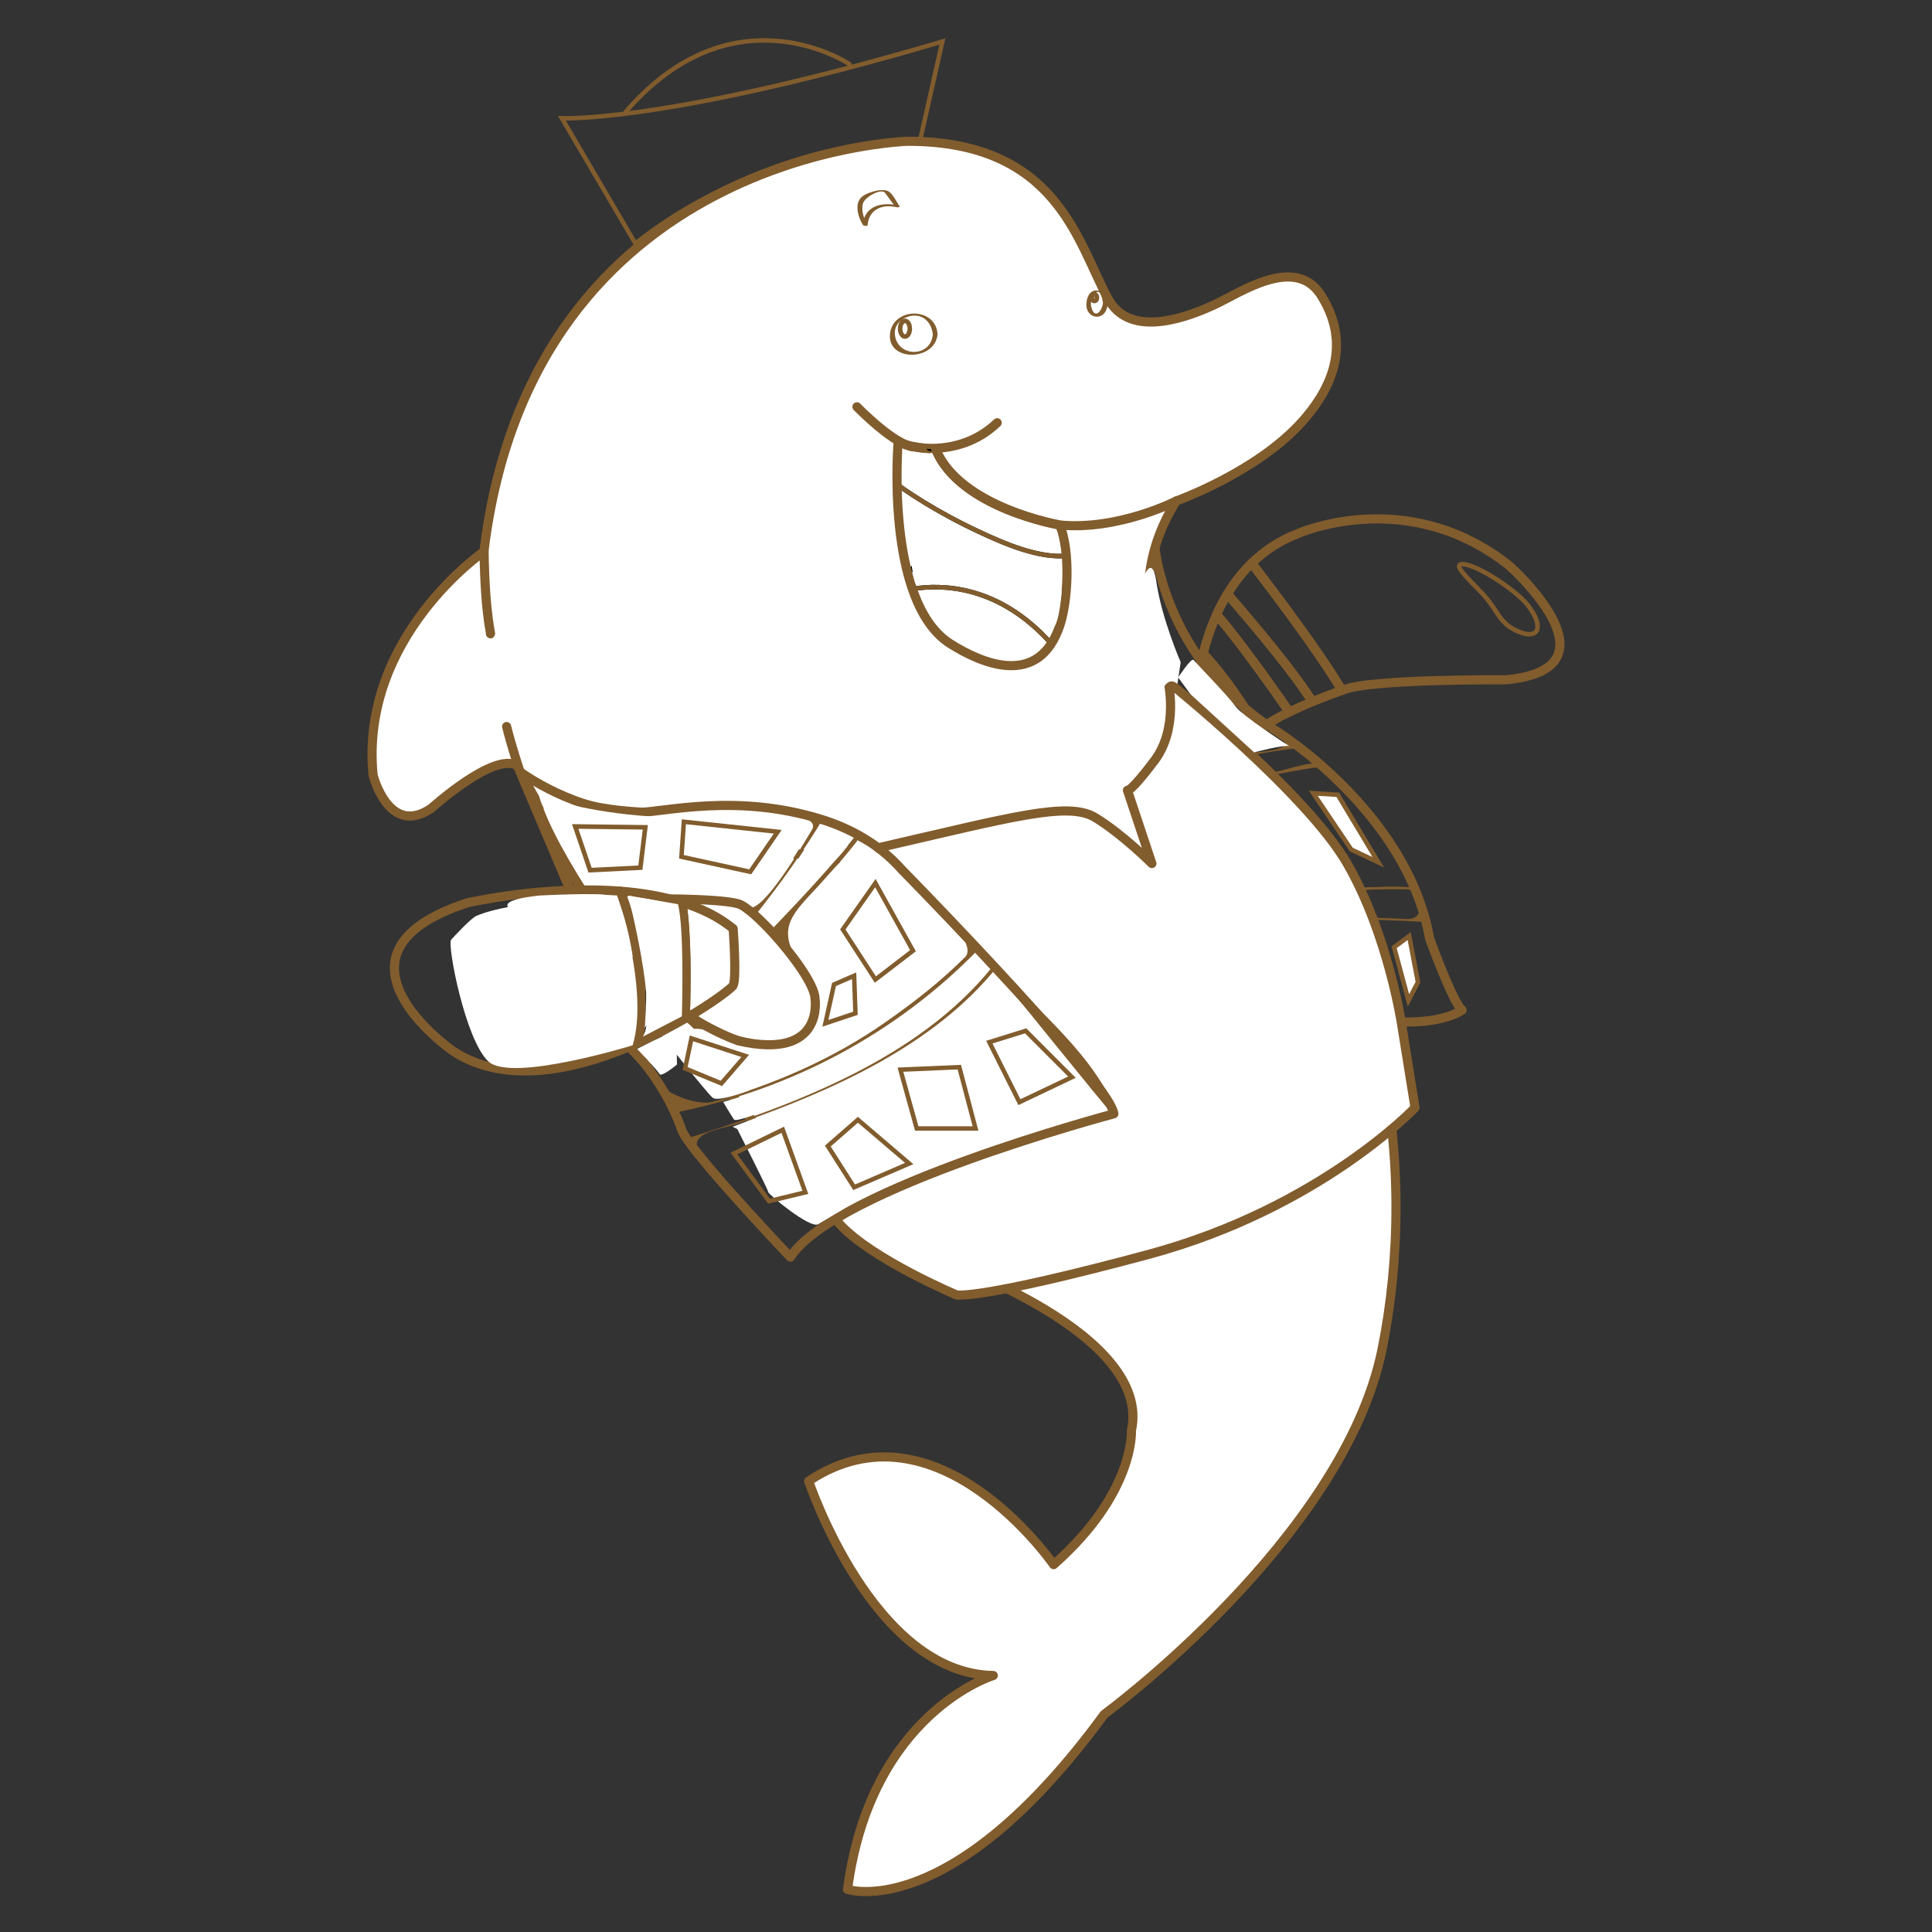 <?xml version="1.0" encoding="utf-8"?>
<!-- Generator: Adobe Illustrator 15.1.0, SVG Export Plug-In . SVG Version: 6.00 Build 0)  -->
<!DOCTYPE svg PUBLIC "-//W3C//DTD SVG 1.1//EN" "http://www.w3.org/Graphics/SVG/1.1/DTD/svg11.dtd">
<svg version="1.1" id="svg_1_0" xmlns="http://www.w3.org/2000/svg" xmlns:xlink="http://www.w3.org/1999/xlink" x="0px" y="0px"
	 width="85.04px" height="85.04px" viewBox="0 0 85.04 85.04" enable-background="new 0 0 85.04 85.04" xml:space="preserve">
<rect x="0" y="0" width="85.04" height="85.04" fill="#333333" stroke="none"/>
<g>
	<path fill="none" stroke="#815C2D" stroke-width="0.402" stroke-linecap="round" stroke-linejoin="round" d="M66.428,24.895
		c-4.539-3.597-9.367-1.381-9.367-1.381c-0.786,0.311-1.432,0.755-1.966,1.274c1.099,1.433,3.049,4.028,3.973,5.601
		c0.039-0.015,0.063-0.022,0.063-0.022c1.181-0.493,7.147-0.444,7.147-0.444C71.551,29.431,66.428,24.895,66.428,24.895z"/>
	<g>
		<path fill="none" stroke="#815C2D" stroke-width="0.402" stroke-linecap="round" stroke-linejoin="round" d="M52.674,30.517
			c0,0,2.465,3.154,2.365,2.219c-0.02-0.181,0.119-0.379,0.356-0.582c-0.623-1.067-1.483-2.38-2.437-3.381
			C52.709,29.779,52.674,30.517,52.674,30.517z"/>
		<path fill="none" stroke="#815C2D" stroke-width="0.402" stroke-linecap="round" stroke-linejoin="round" d="M54.025,26.146
			c1.039,1.199,3.005,3.525,3.737,4.742c0.613-0.252,1.131-0.438,1.306-0.498c-0.924-1.573-2.874-4.169-3.973-5.601
			C54.667,25.204,54.315,25.666,54.025,26.146z"/>
		<path fill="none" stroke="#815C2D" stroke-width="0.402" stroke-linecap="round" stroke-linejoin="round" d="M53.549,27.057
			c-0.271,0.602-0.463,1.195-0.592,1.716c0.953,1,1.813,2.314,2.437,3.381c0.327-0.274,0.827-0.558,1.358-0.816
			C55.995,30.247,54.456,28.076,53.549,27.057z"/>
		<path fill="none" stroke="#815C2D" stroke-width="0.402" stroke-linecap="round" stroke-linejoin="round" d="M56.752,31.338
			c0.338-0.162,0.688-0.316,1.008-0.451c-0.73-1.217-2.698-3.543-3.735-4.742c-0.183,0.3-0.342,0.605-0.478,0.91
			C54.456,28.076,55.995,30.247,56.752,31.338z"/>
	</g>
	<path fill="none" stroke="#815C2D" stroke-width="0.201" d="M64.434,24.836c-0.699-0.068,0.553,0.934,1.046,1.556
		c0.498,0.623,0.595,1.124,1.437,1.44c0.81,0.305,1.057-0.244,0.345-1.178C66.793,26.036,65.125,24.907,64.434,24.836z"/>
</g>
<g>
	<g>
		<path fill="#815C2D" d="M62.37,39.124c-0.605-1.328-1.365-2.488-2.304-3.607c-0.446-0.536-1.2-1.59-1.881-1.865
			c-0.444-0.182-1.487,0.215-1.94,0.299c-1.318,0.244-2.621,0.564-3.884,1.012c-0.011,0.002-0.026,0.015-0.021,0.029
			c0.881,1.571,1.758,3.143,2.638,4.715c0.026,0.049,0.114,0.074,0.167,0.065c2.367-0.396,4.758-0.718,7.163-0.616
			c0.139,0.006-0.021-0.098-0.083-0.101c-2.248-0.097-4.482,0.183-6.699,0.532c-0.587,0.093-0.559-0.23-0.867-0.783
			c-0.418-0.75-0.838-1.5-1.258-2.249c-0.263-0.472-0.527-0.941-0.79-1.412c-0.138-0.244,3.472-1.038,3.761-1.095
			c0.482-0.096,0.969-0.176,1.455-0.256c0.52-0.086,1.34,0.941,1.676,1.295c1.115,1.17,1.992,2.533,2.662,4
			C62.193,39.147,62.39,39.17,62.37,39.124z"/>
	</g>
</g>
<g>
	<g>
		<path fill="#815C2D" d="M56.361,32.207c-2.825-1.85-5.217-4.92-5.454-8.41c-0.006-0.061-0.191-0.028-0.21,0.017
			c-0.368,0.926-0.735,1.852-1.104,2.777c-0.106,0.269-0.959,1.819-0.814,2.077c1.002,1.792,2.01,3.585,3.014,5.378
			c0.02,0.033,0.107,0.02,0.135,0.011c1.723-0.515,3.457-0.947,5.25-1.132c0.013-0.001,0.138-0.037,0.097-0.068
			C56.969,32.633,56.674,32.412,56.361,32.207c-0.047-0.03-0.243,0.023-0.175,0.067c1.17,0.77-0.725,0.791-1.091,0.869
			c-0.247,0.054-3.115,0.834-3.121,0.82c-0.466-0.827-0.929-1.655-1.394-2.483c-0.513-0.916-1.025-1.833-1.539-2.749
			c-0.217-0.386,0.604-1.767,0.756-2.147c0.365-0.914,0.729-1.828,1.092-2.743c-0.148,0.375-0.055,0.98,0.127,1.651
			c0.771,2.865,2.72,5.178,5.167,6.78C56.231,32.306,56.432,32.252,56.361,32.207z"/>
	</g>
</g>
<g>
	<g>
		<path fill="#815C2D" d="M54.977,39.722c0.171,0.305,0.343,0.61,0.514,0.916c0.022,0.044,0.109,0.047,0.152,0.042
			c2.359-0.28,4.743-0.235,7.111-0.096c0.024,0.001,0.121,0.008,0.107-0.042c-0.141-0.492-0.303-0.962-0.49-1.437
			c-0.019-0.04-0.097-0.042-0.129-0.044c-2.414-0.115-4.836,0.22-7.213,0.619c-0.136,0.021,0.033,0.095,0.1,0.084
			c1.324-0.222,2.652-0.404,3.992-0.532c0.912-0.087,1.832-0.119,2.752-0.103c0.611,0.01,1.03,1.374,0.028,1.321
			c-1.466-0.076-2.931-0.084-4.396-0.024c-0.262,0.011-1.793,0.241-1.848,0.143c-0.156-0.283-0.316-0.565-0.475-0.847
			C55.154,39.666,54.95,39.672,54.977,39.722z"/>
	</g>
</g>
<path fill="none" stroke="#815C2D" stroke-width="0.402" stroke-linecap="round" stroke-linejoin="round" d="M62.926,41.311
	c-0.045-0.261-0.106-0.516-0.166-0.77c-0.131-0.497-0.297-0.976-0.492-1.437c-0.999-2.362-2.764-4.233-4.12-5.424
	c-0.358-0.317-0.694-0.585-0.978-0.801c-0.547-0.42-0.898-0.642-0.898-0.642c-5.177-3.207-5.471-8.43-5.471-8.43l-1.926,4.832
	l3.014,5.377l0.554,0.988l2.638,4.715l0.512,0.916l2.947,5.257c0.688-1.38,1.873-1.035,1.873-1.035
	c2.811,0.444,3.944-0.396,3.944-0.396C63.963,44.17,62.926,41.311,62.926,41.311z"/>
<path fill="#FFFFFF" stroke="#815C2D" stroke-width="0.402" stroke-linecap="round" stroke-linejoin="round" d="M51.774,22.051
	c0,0,3.577-1.273,5.564-3.519c0.979-1.103,2.311-3.129,0.824-5.516c-1.146-1.833-3.591-0.115-4.728,0.407
	c-1.627,0.75-3.785,1.333-4.661-0.273c-1.343-2.461-2.227-6.931-8.813-6.931c0,0-16.521,0.427-18.66,18.059
	c0,0-5.475,3.766-4.877,9.843c0,0,0.685,2.739,2.565,1.455c0,0,2.739-2.482,3.769-1.882c0,0,10.099,19.256,18.743,21.827
	c0,0,9.24,3.168,8.301,7.446c0,0,0.17,2.736-3.424,5.904c0,0-5.134-7.445-10.783-3.679c0,0,2.822,8.474,8.128,8.558
	c0,0-5.389,1.625-6.416,9.414c0,0,4.534,1.539,11.296-7.703c0,0,10.557-7.744,12.236-16.088c1.582-7.853,0.336-18.462-6.758-25.507
	C52.833,32.622,48.432,27.357,51.774,22.051z"/>
<path fill="none" stroke="#815C2D" stroke-width="0.402" stroke-linecap="round" stroke-linejoin="round" d="M21.307,24.255
	c0.04,2.891,0.341,3.742,0.278,3.636"/>
<path fill="none" stroke="#815C2D" stroke-width="0.402" stroke-linecap="round" stroke-linejoin="round" d="M22.836,33.805
	c0,0-0.321-0.96-0.537-1.826"/>
<path fill="none" stroke="#815C2D" stroke-width="0.402" stroke-linecap="round" stroke-linejoin="round" d="M51.778,22.051
	c0,0-2.533,1.302-5.122,1.059c0,0-4.43-0.775-5.47-3.342"/>
<path fill="none" stroke="#815C2D" stroke-width="0.402" stroke-linecap="round" stroke-linejoin="round" d="M37.72,17.906
	c0,0,1.719,1.766,2.543,1.766c0,0,2.035,0.461,3.63-1.064"/>
<g>
	<g>
		<path fill="#815C2D" d="M41.059,14.722c-0.082,1.034-1.591,1.018-1.672-0.022c-0.042-0.526,0.55-0.893,1.035-0.792
			C40.811,13.99,41.03,14.36,41.059,14.722c0.005,0.06,0.216,0.04,0.21-0.022c-0.095-1.222-2-1.179-2.096,0.022
			c-0.096,1.212,2.003,1.176,2.096-0.022C41.272,14.648,41.063,14.656,41.059,14.722z"/>
	</g>
</g>
<g>
	<g>
		<path fill="#815C2D" d="M48.549,13.332c-0.028,0.33-0.355,0.755-0.51,0.2c-0.061-0.214,0.021-0.445,0.16-0.606
			c0.26-0.308,0.346,0.376,0.35,0.418c0.005,0.058,0.209,0.108,0.203,0.042c-0.063-0.719-0.857-0.863-0.931-0.053
			c-0.063,0.736,0.861,0.863,0.931,0.066C48.758,13.329,48.554,13.281,48.549,13.332z"/>
	</g>
</g>
<g>
	<g>
		<path fill="#815C2D" d="M39.527,9.045c-0.699-0.167-1.483,0.015-1.548,0.84c0.068,0.003,0.14,0.007,0.21,0.012
			c-0.169-0.271-0.282-0.606-0.21-0.925c0.064-0.293,0.817-0.701,0.978-0.483c0.146,0.198,0.291,0.396,0.436,0.594
			c0.038,0.053,0.237,0.041,0.208,0c-0.131-0.177-0.304-0.56-0.498-0.663c-0.271-0.144-0.83,0.03-1.077,0.178
			c-0.463,0.276-0.272,0.933-0.046,1.3c0.022,0.04,0.205,0.078,0.21,0.011c0.058-0.694,0.641-0.937,1.272-0.787
			C39.552,9.143,39.668,9.079,39.527,9.045z"/>
	</g>
</g>
<ellipse fill="none" stroke="#815C2D" stroke-width="0.201" cx="39.834" cy="14.469" rx="0.212" ry="0.346"/>
<ellipse fill="none" stroke="#815C2D" stroke-width="0.201" cx="48.172" cy="13.101" rx="0.111" ry="0.15"/>
<path fill="#FFFFFF" stroke="#815C2D" stroke-width="0.402" stroke-linecap="round" stroke-linejoin="round" d="M23.595,35.263
	c0,0,9.434,3.342,15.167,2.031c5.729-1.316,8.237-2.031,9.432-1.316c1.192,0.718,2.508,2.032,2.508,2.032l-1.076-3.225
	c0,0,0.119,0.118,1.195-1.313c1.075-1.432,0.598-3.463,0.598-3.463s6.086,4.895,7.879,8.002c1.791,3.104,2.391,7.044,2.391,7.044
	l0.596,3.701c0,0-4.178,4.416-11.701,6.451c-7.523,2.026-8.478,1.791-8.478,1.791s-3.7-1.554-5.137-3.107
	C35.54,52.336,25.03,39.918,23.595,35.263z"/>
<g>
	<g>
		<path fill="#815C2D" d="M43.676,42.563c-3.246,4.029-8.684,6.066-13.487,7.561c-0.019,0.006-0.063,0.025-0.044,0.053
			c1.341,1.854,2.966,3.521,4.541,5.179c0.041,0.045,0.168,0.028,0.203-0.021c1.782-2.426,5.67-3.504,8.357-4.461
			c1.92-0.684,3.871-1.289,5.84-1.814c0.01-0.003,0.055-0.021,0.047-0.042c-0.807-2.414-3.575-4.658-5.252-6.472
			c-0.043-0.046-0.241,0.001-0.202,0.042c0.42,0.457,5.198,6.434,5.266,6.417c-1.085,0.291-2.157,0.617-3.229,0.951
			c-3.481,1.088-7.457,2.264-10.332,4.604c-0.273,0.222-0.516,0.731-0.67,0.571c-0.649-0.687-1.289-1.383-1.924-2.08
			c-0.657-0.727-1.301-1.465-1.921-2.223c-0.804-0.98,0.96-1.133,1.668-1.383c4.106-1.447,8.556-3.41,11.347-6.876
			C43.915,42.529,43.719,42.512,43.676,42.563z"/>
	</g>
</g>
<g>
	<g>
		<path fill="#815C2D" d="M39.774,38.26c-0.604-0.604-1.179-1.062-1.895-1.512c-0.035-0.022-0.146-0.056-0.178-0.013
			c-1.184,1.501-2.501,2.887-3.821,4.267c-0.013,0.012-0.006,0.023,0.004,0.035c0.785,0.899,1.891,1.946,1.899,3.226
			c0.015,2.784-3.997,1.264-5.362,0.437c-0.042-0.025-0.14-0.052-0.181-0.013c-0.679,0.674-1.359,1.345-2.046,2.015
			c-0.011,0.012-0.002,0.022,0.006,0.033c0.554,0.67,1.011,1.396,1.37,2.182c0.026,0.051,0.124,0.06,0.172,0.051
			c5.072-1.004,9.751-3.487,13.354-7.21c0.01-0.011,0.004-0.024-0.006-0.034C41.998,40.561,40.896,39.402,39.774,38.26
			c-0.039-0.04-0.243-0.045-0.188,0.011c0.649,0.664,3.599,3.15,2.895,3.855c-1.077,1.078-2.28,2.013-3.527,2.882
			c-2.308,1.613-4.902,2.736-7.604,3.494c-0.893,0.25-3.789-0.926-2.316-2.364c1.247-1.218,1.866-0.938,3.225-0.361
			c1.256,0.533,3.188,0.444,3.676-1.034c0.288-0.882-0.328-1.722-0.783-2.403c-1.012-1.518-0.211-2.169,0.857-3.328
			c1.245-1.348,1.835-2.484,3.578-0.739C39.625,38.31,39.832,38.315,39.774,38.26z"/>
	</g>
</g>
<g>
	<g>
		<path fill="#815C2D" d="M29.359,39.616c1.178,0.005,2.739-0.118,3.721,0.655c0.043,0.034,0.16,0.021,0.195-0.022
			c1.07-1.343,2.059-2.729,2.948-4.2c0.015-0.022-0.021-0.033-0.033-0.036c-4.405-1.174-9.299,0.716-13.206-2.072
			c-0.031-0.022-0.23-0.014-0.204,0.046c0.754,1.775,1.505,3.552,2.258,5.328c0.52,1.227-0.176,3.864-0.247,5.221
			c0.002,0.008,0.009,0.016,0.019,0.019c0.824,0.206,1.575,0.575,2.252,1.108c0.05,0.032,0.131,0.018,0.179-0.013
			c0.81-0.515,1.564-1.052,2.318-1.64c0.01-0.008,0.015-0.021,0.004-0.032c-1.359-1.479-1.274-2.784-0.061-4.401
			c0.051-0.067-0.155-0.057-0.19-0.012c-1.027,1.371-1.357,2.571-0.332,4.051c1.338,1.932-4.026,1.821-3.973,0.816
			c0.04-0.753,0.077-1.506,0.117-2.259c0.045-0.858,0.406-2.234,0.062-3.046c-0.624-1.474-1.249-2.947-1.874-4.421
			c-0.19-0.445-0.6-0.754-0.245-0.516c0.606,0.406,1.267,0.709,1.935,0.999c1.698,0.736,3.306,0.603,5.078,0.407
			c0.423-0.047,6.297-0.121,5.661,0.924c-0.361,0.6-2.258,3.854-2.843,3.394c-0.81-0.637-2.499-0.384-3.445-0.388
			C29.39,39.524,29.22,39.615,29.359,39.616z"/>
	</g>
</g>
<g>
	<g>
		<path d="M29.366,43.965c-0.732,0.594-1.494,1.138-2.302,1.627c-0.021,0.014,0.007,0.039,0.017,0.048
			c0.409,0.327,0.776,0.688,1.121,1.085c0.031,0.035,0.149,0.084,0.193,0.042c0.685-0.666,1.365-1.341,2.046-2.015
			c0.017-0.018-0.002-0.037-0.017-0.047c-0.308-0.215-0.592-0.441-0.865-0.697c-0.042-0.037-0.243-0.055-0.189-0.008
			c0.171,0.16,0.345,0.313,0.529,0.461c0.426,0.34-0.039,0.602-0.319,0.879c-0.458,0.453-0.917,0.904-1.38,1.353
			c0.066,0.013,0.128,0.026,0.192,0.041c-0.194-0.226-0.396-0.438-0.609-0.646c-0.264-0.258-0.555-0.396-0.123-0.666
			c0.664-0.416,1.291-0.887,1.901-1.379C29.602,44.006,29.416,43.926,29.366,43.965z"/>
	</g>
</g>
<path fill="none" stroke="#815C2D" stroke-width="0.402" stroke-linecap="round" stroke-linejoin="round" d="M43.782,42.565
	c-0.264-0.285-0.525-0.564-0.781-0.836c-1.808-1.925-3.318-3.463-3.318-3.463c-0.557-0.629-1.198-1.117-1.881-1.5
	c-0.537-0.299-1.102-0.533-1.679-0.709c-3.702-1.144-6.848-0.318-8.004-0.297c-2.754,0.052-5.231-1.789-5.231-1.789l2.28,5.38
	l-0.271,5.166c0.882,0.218,1.633,0.622,2.266,1.116c0.432,0.336,0.81,0.711,1.134,1.098c0.663,0.789,1.109,1.607,1.38,2.191
	c0.226,0.488,0.332,0.813,0.332,0.813c0.033,0.099,0.118,0.244,0.24,0.421c0.998,1.459,4.541,5.178,4.541,5.178
	c1.959-3.047,14.239-6.308,14.239-6.308C48.915,48.243,46.241,45.209,43.782,42.565z M29.462,44.004
	c-1.094-1.059-1.701-2.559-0.059-4.436c0,0,2.337,0,3.101,0.216c0.158,0.046,0.395,0.216,0.677,0.457
	c0.242,0.213,0.519,0.486,0.799,0.788c0.928,1.006,1.895,2.345,1.895,2.939c0,0,0.432,2.718-3.368,1.849c0,0-1.1-0.38-2.164-1.104
	C30.039,44.506,29.734,44.268,29.462,44.004z"/>
<path fill="none" stroke="#815C2D" stroke-width="0.402" stroke-linecap="round" stroke-linejoin="round" d="M27.295,39.226
	c-3.357-0.259-6.711,0.51-6.711,0.51c-6.848,2.228-0.653,6.522-0.653,6.522c2.374,1.572,5.617,0.783,8.185-0.365
	C28.451,42.879,27.843,40.591,27.295,39.226z"/>
<path fill="none" stroke="#815C2D" stroke-width="0.402" stroke-linecap="round" stroke-linejoin="round" d="M32.271,40.878
	c-0.637-0.525-1.415-0.899-2.256-1.16c0.218,1.428,0.206,3.516,0.149,5.123c1.237-0.723,2.055-1.357,2.106-1.465
	C32.435,43.051,32.271,40.878,32.271,40.878z"/>
<path fill="none" stroke="#815C2D" stroke-width="0.402" stroke-linecap="round" stroke-linejoin="round" d="M30.013,39.718
	c-0.859-0.268-1.786-0.421-2.719-0.492c0.55,1.366,1.154,3.653,0.819,6.667c0.756-0.338,1.451-0.705,2.049-1.055
	C30.221,43.232,30.232,41.146,30.013,39.718z"/>
<path fill="none" stroke="#000000" stroke-width="0.201" d="M21.329,40.726c-0.554,0.427,1.039,0.298,1.83,0.413
	c0.788,0.111,1.201,0.414,2.032,0.065c0.797-0.333,0.604-0.904-0.555-1.095C23.867,39.981,21.879,40.301,21.329,40.726z"/>
<path fill="none" stroke="#000000" stroke-width="0.201" d="M41.184,19.769c0,0-1.26-0.047-1.647-0.363c0,0-0.066,0.792-0.05,1.917
	c0.799,0.577,2.286,1.534,4.43,2.454c1.469,0.629,2.416,0.749,3.021,0.686c-0.043-0.496-0.133-0.967-0.282-1.351
	C46.656,23.11,42.247,22.383,41.184,19.769z"/>
<path fill="none" stroke="#815C2D" stroke-width="0.201" d="M43.917,23.776c-2.144-0.919-3.631-1.876-4.43-2.454
	c0.019,1.146,0.124,2.634,0.485,3.979c0.504-1.206,3.363-0.598,3.363-0.598c2.535,0.604,3.224,1.799,3.345,2.722
	c0.224-0.729,0.348-1.907,0.257-2.965C46.333,24.525,45.383,24.405,43.917,23.776z"/>
<path fill="none" stroke="#000000" stroke-width="0.201" d="M46.269,28.329c0.149-0.224,0.278-0.492,0.385-0.813
	c0.009-0.026,0.017-0.061,0.025-0.089c-0.121-0.921-0.81-2.117-3.345-2.722c0,0-2.859-0.607-3.363,0.598
	c0.056,0.209,0.121,0.417,0.188,0.62C41.417,25.716,43.95,25.724,46.269,28.329z"/>
<path fill="none" stroke="#815C2D" stroke-width="0.201" d="M40.161,25.923c0.355,1.027,0.883,1.916,1.675,2.416
	c1.221,0.771,3.327,1.709,4.435-0.011C43.95,25.724,41.417,25.716,40.161,25.923z"/>
<path fill="none" stroke="#815C2D" stroke-width="0.402" stroke-linecap="round" stroke-linejoin="round" d="M39.537,19.406
	c0,0-0.614,7.096,2.299,8.934c1.38,0.869,3.894,1.961,4.818-0.823c0.345-1.043,0.479-3.171,0-4.405c0,0-4.407-0.727-5.47-3.342
	C41.184,19.769,39.925,19.722,39.537,19.406z"/>
<path fill="#FFFFFF" d="M27.162,39.419c0,0,1.418,4.179,0.685,6.591c0,0-5.31,1.643-6.34,0.72c-1.026-0.922-1.83-5.157-1.651-5.362
	c0.179-0.206,0.895-0.967,1.117-1.056C21.195,40.223,22.357,39.674,27.162,39.419z"/>
<path fill="#FFFFFF" d="M23.729,39.419c0,0,2.682-0.142,3.078,0c0.4,0.139-0.472,0.782-0.472,0.782s-1.978,0.544-2.102,0.458
	C24.108,40.579,20.374,39.79,23.729,39.419z"/>
<path fill="#FFFFFF" d="M27.651,39.418c0,0,1.328,5.162,0.644,6.213l1.718-0.895c0,0,0.122-3.813-0.17-4.936L27.651,39.418z"/>
<path fill="#FFFFFF" d="M28.043,46.168c0,0,0.908,0.951,0.989,1.108c0.077,0.155,0.766-0.418,0.766-0.418l-0.024-1.418
	C29.774,45.442,29.997,45.168,28.043,46.168z"/>
<path fill="#FFFFFF" d="M37.742,36.985c0,0,1.474,0.731,0.998,1.095c-0.467,0.366-1.695,0.507-1.695,0.507l-0.071-0.647
	C36.973,37.939,37.693,37.09,37.742,36.985z"/>
<path fill="#FFFFFF" d="M37.327,37.209c0,0-0.636,0.884-0.95,0.895c-0.32,0.013-1.287-0.235-1.287-0.235l0.544-0.824L37.327,37.209z
	"/>
<path fill="#FFFFFF" d="M35.222,37.279c0,0-0.496,0.907-0.778,0.954c-0.284,0.046-9.756-1.72-9.756-1.72l-0.705-0.836
	c0,0-0.511-0.979-0.051-0.66c0.463,0.317,3.039,0.918,5.623,0.954c2.579,0.034,3.45,0.152,3.498,0.152
	c0.048,0,2.438,0.414,2.438,0.414S35.326,37.138,35.222,37.279z"/>
<path fill="#FFFFFF" d="M37.503,52.989c0,0-1.124,0.676-1.485,0.895c-0.363,0.221-2.219-1.334-2.204-1.414
	c0.013-0.077-1.361-2.771-1.361-2.771l-0.207-0.104l1.554-0.586L37.503,52.989z"/>
<path fill="#FFFFFF" d="M33.373,49.008c0,0-0.983,0.377-1.063,0.273c-0.078-0.103-0.479-0.777-0.479-0.777l0.999-0.297
	L33.373,49.008z"/>
<path fill="#FFFFFF" d="M29.147,45.614c0,0,0.985-0.531,1.088-0.596C30.335,44.952,32.97,48,32.97,48s-1.349,0.517-1.596,0.322
	C31.126,48.129,29.147,45.614,29.147,45.614z"/>
<path fill="#FFFFFF" d="M28.379,45.249c0,0,0.107-1.502,0.052-2.099c-0.052-0.597,0.558-0.312,0.548-0.247
	c-0.013,0.065-0.131,1.529-0.146,1.594C28.821,44.563,28.379,45.249,28.379,45.249z"/>
<path fill="#FFFFFF" d="M56.754,32.845c0,0-2.094-1.341-2.394-1.777c-0.304-0.438-1.731-1.898-1.825-2.019
	c-0.09-0.12-0.676,0.769-0.676,0.769l0.541,0.738l2.803,2.561C55.204,33.116,56.486,32.77,56.754,32.845z"/>
<path fill="#FFFFFF" d="M40.281,25.674c0,0-0.561-2.009,0.327-1.679c0.891,0.329,4.284,0.594,4.284,0.594l1.842,1.416
	c0,0-0.165,2.469-0.692,1.35c-0.526-1.121-1.842-1.615-2.105-1.581C43.668,25.806,40.281,25.674,40.281,25.674z"/>
<path fill="#FFFFFF" d="M51.825,30.105c0,0-0.51-0.537-0.812,0.718c-0.3,1.256-1.166-2.482-1.166-2.482l0.181-2.094
	c0,0,0.626-2.301,0.867-0.657c0.238,1.645,1.075,3.559,1.075,3.559L51.825,30.105z"/>
<path fill="#FFFFFF" d="M26.228,36.513c0,0-0.882,1.115-0.583,1.635c0.303,0.521,1.011,0.791,1.027,0.686
	c0.017-0.106,0.375-0.583,0.373-0.786c-0.006-0.201,0.175-0.647,0.144-0.85c-0.033-0.203-0.041-0.435-0.116-0.514
	C26.996,36.602,26.228,36.513,26.228,36.513z"/>
<path fill="#FFFFFF" d="M26.095,36.401c0,0-0.395,0.494-0.568,0.935c-0.177,0.442-0.079-0.138-0.079-0.138s0.396-1.014,0.674-1.035
	C26.394,36.142,26.095,36.401,26.095,36.401z"/>
<path fill="#FFFFFF" d="M53.127,53.329c0,0-2.092-1.344-2.393-1.777c-0.304-0.438-1.734-1.898-1.824-2.02
	c-0.092-0.121-0.677,0.768-0.677,0.768l0.54,0.74l2.801,2.561C51.577,53.599,52.859,53.25,53.127,53.329z"/>
<path fill="none" stroke="#815C2D" stroke-width="0.196" stroke-linecap="round" d="M27.968,10.718l-3.235-5.512
	c0,0,0.985,0.046,3.239-0.259c2.63-0.355,6.981-1.188,13.508-3.119l-0.994,4.41C40.486,6.238,33.801,6.095,27.968,10.718z"/>
<path fill="none" stroke="#815C2D" stroke-width="0.196" stroke-linecap="round" d="M37.393,2.824c0,0-5.085-3.415-9.852,2.099"/>
<polygon fill="none" stroke="#815C2D" stroke-width="0.196" stroke-linecap="round" points="32.306,50.774 33.85,52.87 
	35.449,52.483 34.455,49.728 "/>
<polygon fill="none" stroke="#815C2D" stroke-width="0.196" stroke-linecap="round" points="36.438,50.445 37.596,52.26 
	40.02,51.215 37.762,49.288 "/>
<polygon fill="none" stroke="#815C2D" stroke-width="0.196" stroke-linecap="round" points="39.633,47.083 40.352,49.672 
	42.939,49.672 42.226,46.972 "/>
<polygon fill="none" stroke="#815C2D" stroke-width="0.196" stroke-linecap="round" points="43.547,45.872 44.87,48.514 
	47.183,47.413 45.145,45.374 "/>
<polygon fill="none" stroke="#815C2D" stroke-width="0.196" stroke-linecap="round" points="37.098,40.911 38.531,38.871 
	40.186,41.847 38.531,43.116 "/>
<polygon fill="none" stroke="#815C2D" stroke-width="0.196" stroke-linecap="round" points="36.71,43.334 37.596,42.949 
	37.654,44.602 36.331,45.043 "/>
<polygon fill="none" stroke="#815C2D" stroke-width="0.196" stroke-linecap="round" points="30.435,45.706 30.156,47.029 
	31.753,47.688 32.801,46.477 "/>
<polygon fill="none" stroke="#815C2D" stroke-width="0.196" stroke-linecap="round" points="29.995,37.713 33.021,38.375 
	34.233,36.611 30.102,36.171 "/>
<polygon fill="#FFFFFF" stroke="#815C2D" stroke-width="0.201" points="57.804,34.915 58.885,34.984 60.667,37.954 59.478,37.395 
	"/>
<polygon fill="#FFFFFF" stroke="#815C2D" stroke-width="0.201" points="61.363,41.693 62.027,41.203 62.415,43.231 61.995,44.034 
	"/>
<polygon fill="#FFFFFF" stroke="#815C2D" stroke-width="0.201" points="25.973,38.302 28.187,38.192 28.404,36.416 25.318,36.378 
	"/>
</svg>
